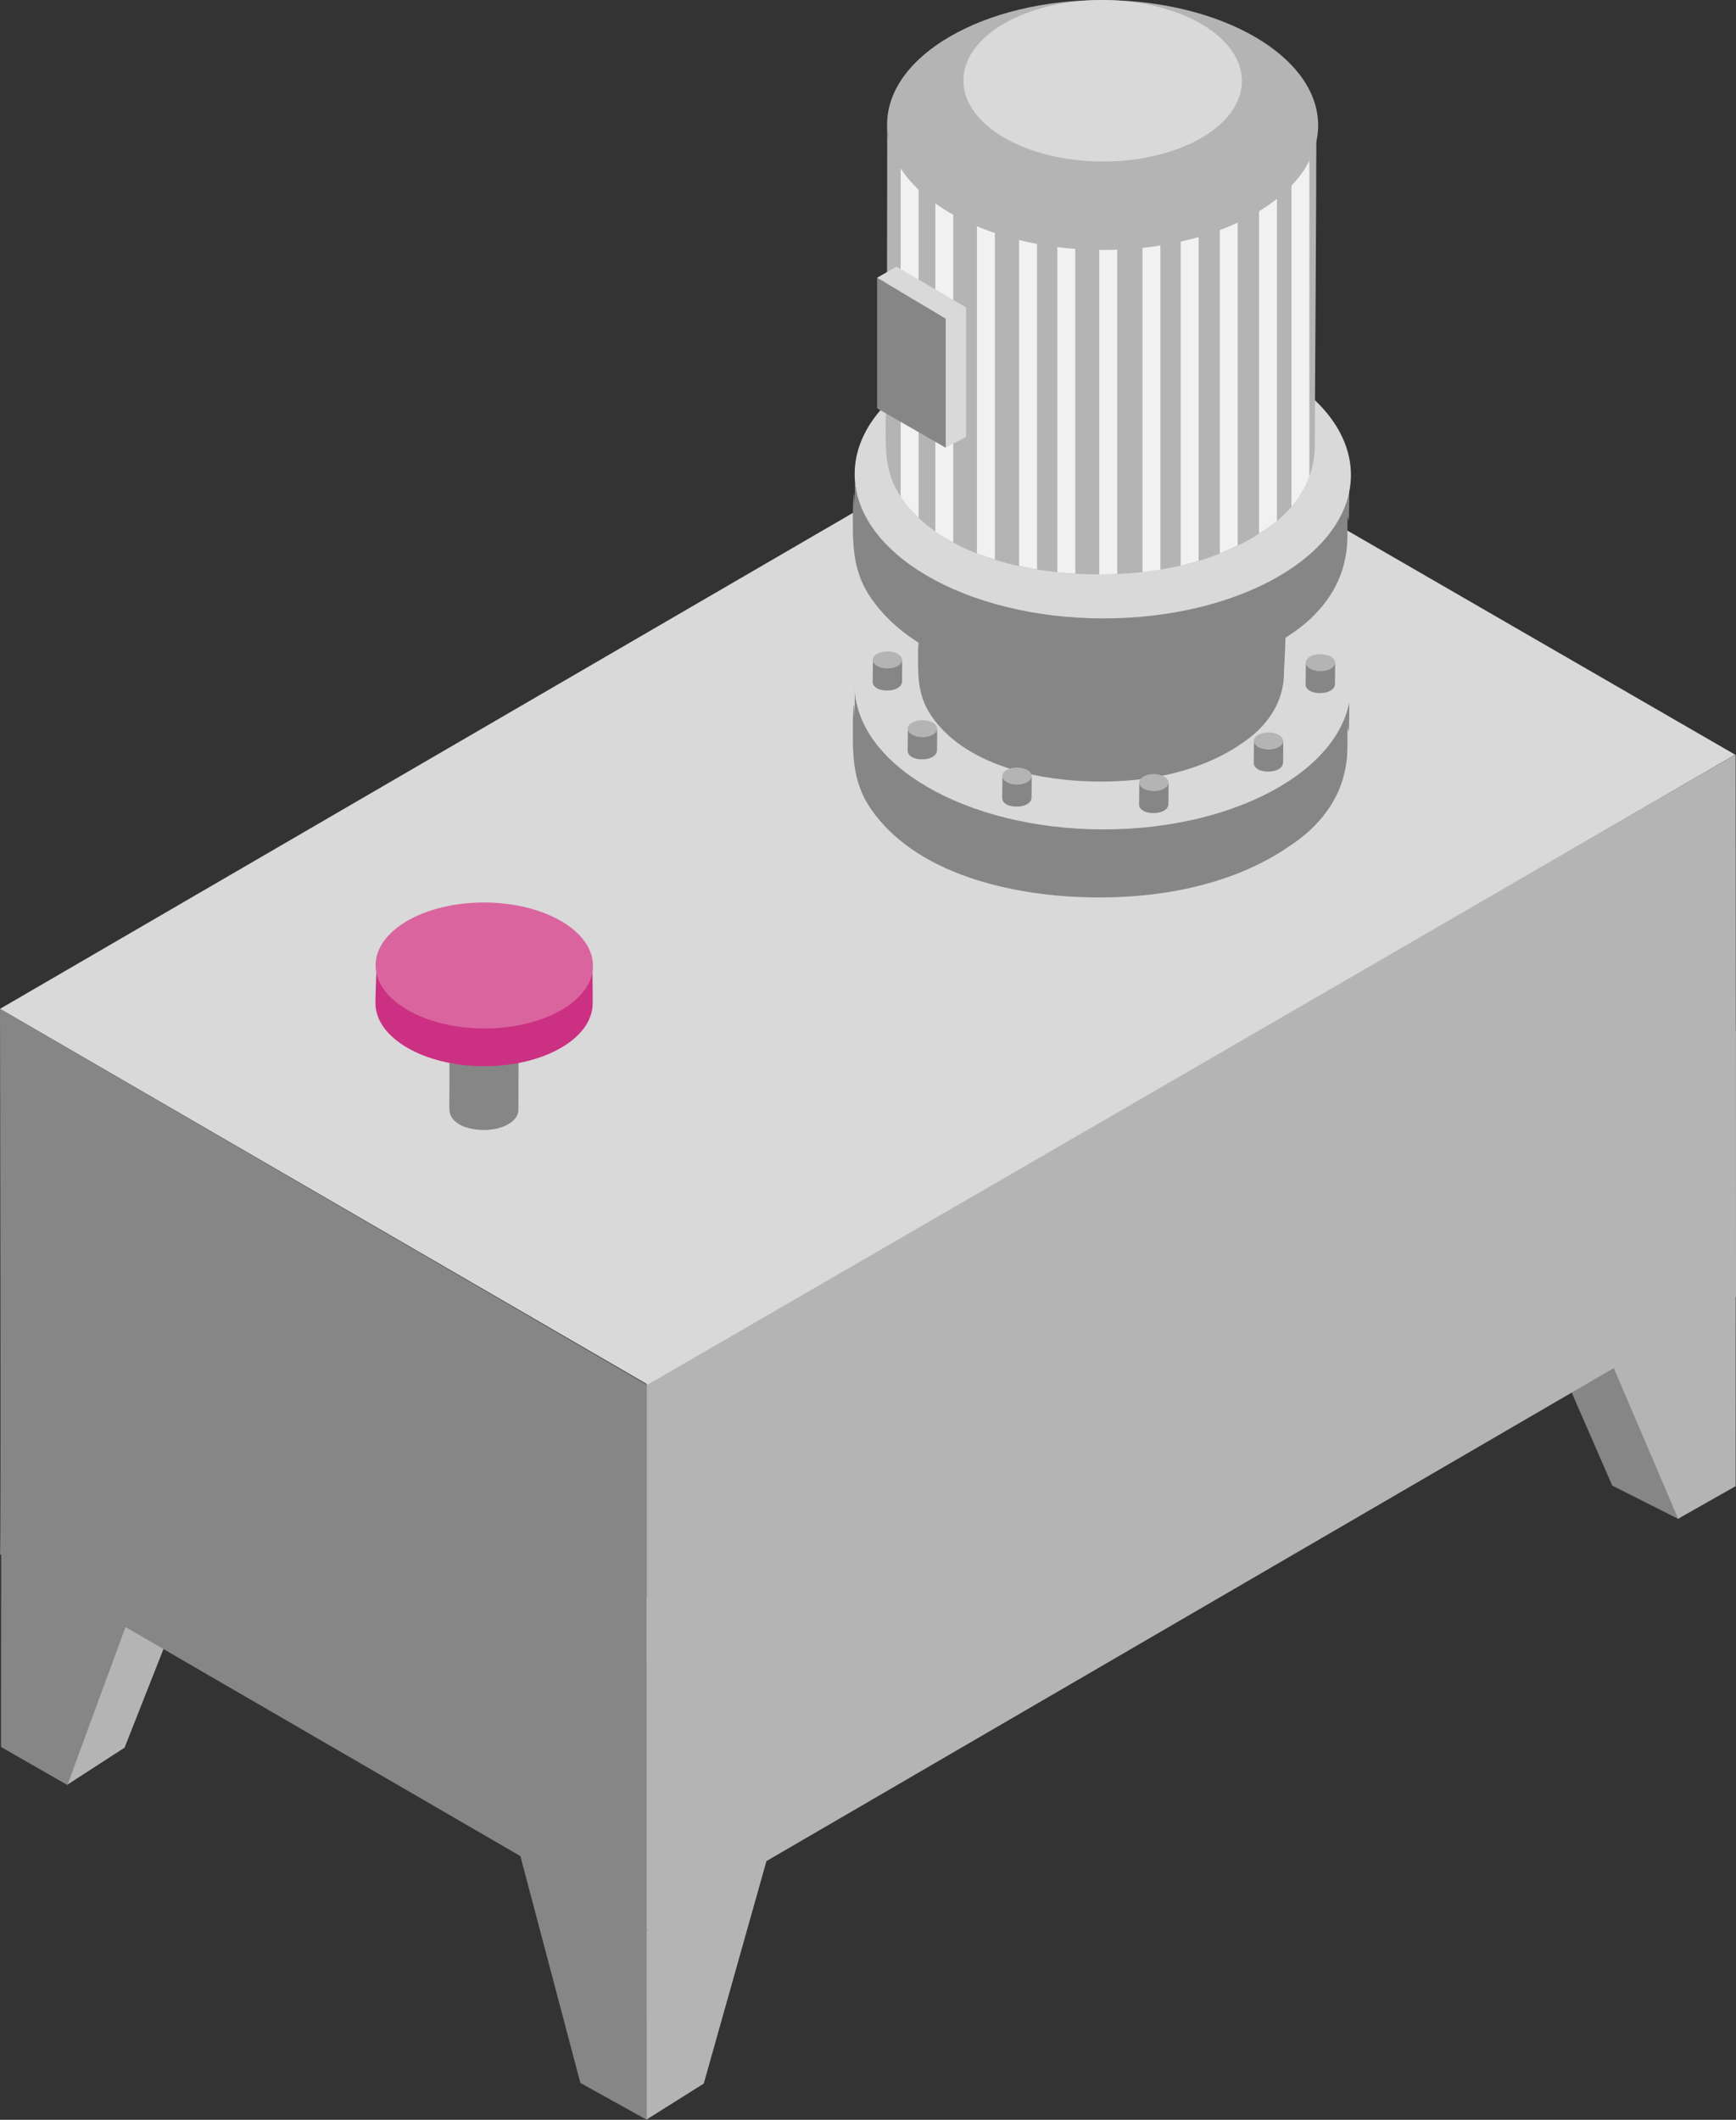 <?xml version="1.0" encoding="utf-8"?>
<!-- Generator: Adobe Illustrator 23.0.4, SVG Export Plug-In . SVG Version: 6.00 Build 0)  -->
<svg version="1.2" baseProfile="tiny" xmlns="http://www.w3.org/2000/svg" xmlns:xlink="http://www.w3.org/1999/xlink" x="0px"
	 y="0px" viewBox="0 0 101.73 124.18" xml:space="preserve">
<rect x="0" y="0" width="101.73" height="124.18" fill="#333333" stroke="none"/>
<g id="Capa_2">
</g>
<g id="Capa_1">
	<g>
		<g>
			<polygon fill="#D9D9D9" points="41.25,95.41 37.9,97.32 34.02,95.4 37.47,93.3 			"/>
			<polygon fill="#B3B4B3" points="41.24,122.06 37.88,124.17 37.88,97.3 49.06,94.32 			"/>
			<polygon fill="#868686" points="37.9,124.18 34.01,122.02 26.56,93.86 37.89,97.3 			"/>
		</g>
		<g>
			<polygon fill="#D9D9D9" points="101.71,60.41 98.37,62.32 94.49,60.4 97.93,58.31 			"/>
			<polygon fill="#868686" points="98.37,88.99 94.48,87.03 86.48,68.69 98.36,62.31 			"/>
			<polygon fill="#B3B4B3" points="101.71,87.06 98.34,88.97 94.58,80.17 98.35,62.31 101.72,60.4 			"/>
		</g>
		<g>
			<polygon fill="#D9D9D9" points="7.3,75.73 3.95,77.64 0.08,75.72 3.52,73.63 			"/>
			<polygon fill="#B3B4B3" points="7.3,102.38 3.93,104.56 3.93,77.63 15.82,80.79 			"/>
			<polygon fill="#868686" points="3.95,104.57 0.06,102.34 0.08,75.72 12.6,81.06 			"/>
		</g>
		<g>
			<polygon fill="#B3B4B3" points="101.73,75.98 101.71,44.2 37.89,81.05 37.89,113.11 			"/>
			<polygon fill="#D9D9D9" points="37.96,81.11 101.68,44.21 63.53,22.17 0,59.1 			"/>
			<path fill="#868686" d="M37.89,113.11v-32L0,59.1c0,0,0.07,31.95,0,31.95l37.96,22.01"/>
		</g>
		<g>
			<g>
				<g>
					<path fill="#868686" d="M79.06,40.64c-1.26,3.69-6.96,4.95-10.85,5.69c-4.74,0.84-8.75,1.37-12.43-1.79
						c-4.43-3.79-5.69-1.58-5.69-4.43c0,4.11,0-0.53-0.11,2c0,1.9-0.11,3.58,1.05,5.27c2.53,3.69,7.8,4.95,12.01,5.16
						c4.32,0.21,9.06-0.53,12.65-3.06c1.58-1.05,2.85-2.63,3.16-4.53c0.11-0.53,0.11-1.05,0.11-1.58c0-2.21,0.11,1.79,0.11-3.06
						c0-0.11,0-0.21,0-0.32C79.06,40.32,79.16,40.53,79.06,40.64z"/>
					<g>
						
							<ellipse transform="matrix(2.835001e-03 -1 1 2.835001e-03 24.279 104.664)" fill="#D9D9D9" cx="64.62" cy="40.16" rx="8.43" ry="14.54"/>
					</g>
				</g>
			</g>
			<g>
				<g>
					<path fill="#868686" d="M53.88,36.56c0,3.04,0-0.39-0.08,1.48c0,1.4-0.08,2.65,0.78,3.9c1.87,2.73,5.77,3.67,8.9,3.82
						c3.2,0.16,6.71-0.39,9.36-2.26c1.17-0.78,2.11-1.95,2.34-3.36c0.08-0.39,0.05-0.78,0.08-1.17c0.09-1.51,0.08-2.42,0.08-2.5
						C75.33,36.72,53.88,38.67,53.88,36.56z"/>
				</g>
			</g>
			<g>
				<g>
					<path fill="#868686" d="M79.06,28.28c-1.26,3.69-6.96,4.95-10.85,5.69c-4.74,0.84-8.75,1.37-12.43-1.79
						c-4.43-3.79-5.69-1.58-5.69-4.43c0,4.11,0-0.53-0.11,2c0,1.9-0.11,3.58,1.05,5.27c2.53,3.69,7.8,4.95,12.01,5.16
						c4.32,0.21,9.06-0.53,12.65-3.06c1.58-1.05,2.85-2.63,3.16-4.53c0.11-0.53,0.11-1.05,0.11-1.58c0-2.21,0.11,1.79,0.11-3.06
						c0-0.11,0-0.21,0-0.32C79.06,27.96,79.16,28.17,79.06,28.28z"/>
					<g>
						
							<ellipse transform="matrix(2.835001e-03 -1 1 2.835001e-03 36.641 92.338)" fill="#D9D9D9" cx="64.62" cy="27.8" rx="8.43" ry="14.54"/>
					</g>
				</g>
			</g>
			<g>
				<g>
					<path fill="#868686" d="M52.86,38.69c-0.07,0.22-0.41,0.29-0.64,0.34c-0.28,0.05-0.52,0.08-0.73-0.11
						c-0.26-0.22-0.34-0.09-0.34-0.26c0,0.24,0,1.03-0.01,1.18c0,0.11-0.01,0.21,0.06,0.31c0.15,0.22,0.46,0.29,0.71,0.3
						c0.26,0.01,0.54-0.03,0.75-0.18c0.09-0.06,0.17-0.16,0.19-0.27c0.01-0.03,0.01-0.06,0.01-0.09c0-0.13,0.01-0.95,0.01-1.24
						c0-0.01,0-0.01,0-0.02C52.86,38.67,52.86,38.69,52.86,38.69z"/>
					<g>
						
							<ellipse transform="matrix(2.835001e-03 -1 1 2.835001e-03 13.194 90.56)" fill="#B3B4B3" cx="52.01" cy="38.66" rx="0.5" ry="0.86"/>
					</g>
				</g>
			</g>
			<g>
				<g>
					<path fill="#868686" d="M54.91,42.72c-0.07,0.22-0.41,0.29-0.64,0.34c-0.28,0.05-0.52,0.08-0.73-0.11
						c-0.26-0.22-0.34-0.09-0.34-0.26c0,0.24,0,1.03-0.01,1.18c0,0.11-0.01,0.21,0.06,0.31c0.15,0.22,0.46,0.29,0.71,0.3
						c0.26,0.01,0.54-0.03,0.75-0.18c0.09-0.06,0.17-0.16,0.19-0.27c0.01-0.03,0.01-0.06,0.01-0.09c0-0.13,0.01-0.95,0.01-1.24
						c0-0.01,0-0.01,0-0.02C54.91,42.7,54.91,42.71,54.91,42.72z"/>
					<g>
						
							<ellipse transform="matrix(2.835001e-03 -1 1 2.835001e-03 11.213 96.625)" fill="#B3B4B3" cx="54.06" cy="42.69" rx="0.5" ry="0.86"/>
					</g>
				</g>
			</g>
			<g>
				<g>
					<path fill="#868686" d="M60.45,45.49c-0.07,0.22-0.41,0.29-0.64,0.34c-0.28,0.05-0.52,0.08-0.73-0.11
						c-0.26-0.22-0.34-0.09-0.34-0.26c0,0.24,0,1.03-0.01,1.18c0,0.11-0.01,0.21,0.06,0.31c0.15,0.22,0.46,0.29,0.71,0.3
						c0.26,0.01,0.54-0.03,0.75-0.18c0.09-0.06,0.17-0.16,0.19-0.27c0.01-0.03,0.01-0.06,0.01-0.09c0-0.13,0.01-0.95,0.01-1.24
						c0-0.01,0-0.01,0-0.02C60.45,45.47,60.46,45.48,60.45,45.49z"/>
					<g>
						
							<ellipse transform="matrix(2.835001e-03 -1 1 2.835001e-03 13.97 104.934)" fill="#B3B4B3" cx="59.6" cy="45.46" rx="0.5" ry="0.86"/>
					</g>
				</g>
			</g>
			<g>
				<g>
					<path fill="#868686" d="M68.47,45.87c-0.07,0.22-0.41,0.29-0.64,0.34c-0.28,0.05-0.52,0.08-0.73-0.11
						c-0.26-0.22-0.34-0.09-0.34-0.26c0,0.24,0,1.03-0.01,1.18c0,0.11-0.01,0.21,0.06,0.31c0.15,0.22,0.46,0.29,0.71,0.3
						c0.26,0.01,0.54-0.03,0.75-0.18c0.09-0.06,0.17-0.16,0.19-0.27c0.01-0.03,0.01-0.06,0.01-0.09c0-0.13,0.01-0.95,0.01-1.24
						c0-0.01,0-0.01,0-0.02C68.47,45.85,68.47,45.86,68.47,45.87z"/>
					<g>
						
							<ellipse transform="matrix(2.835001e-03 -1 1 2.835001e-03 21.58 113.326)" fill="#B3B4B3" cx="67.61" cy="45.84" rx="0.5" ry="0.86"/>
					</g>
				</g>
			</g>
			<g>
				<g>
					<path fill="#868686" d="M75.19,43.44c-0.07,0.22-0.41,0.29-0.64,0.34c-0.28,0.05-0.52,0.08-0.73-0.11
						c-0.26-0.22-0.34-0.09-0.34-0.26c0,0.24,0,1.03-0.01,1.18c0,0.11-0.01,0.21,0.06,0.31c0.15,0.22,0.46,0.29,0.71,0.3
						c0.26,0.01,0.54-0.03,0.75-0.18c0.09-0.06,0.17-0.16,0.19-0.27c0.01-0.03,0.01-0.06,0.01-0.09c0-0.13,0.01-0.95,0.01-1.24
						c0-0.01,0-0.01,0-0.02C75.19,43.42,75.19,43.43,75.19,43.44z"/>
					<g>
						
							<ellipse transform="matrix(2.835001e-03 -1 1 2.835001e-03 30.714 117.624)" fill="#B3B4B3" cx="74.34" cy="43.41" rx="0.5" ry="0.86"/>
					</g>
				</g>
			</g>
			<g>
				<g>
					<path fill="#868686" d="M78.23,38.84c-0.07,0.22-0.41,0.29-0.64,0.34c-0.28,0.05-0.52,0.08-0.73-0.11
						c-0.26-0.22-0.34-0.09-0.34-0.26c0,0.24,0,1.03-0.01,1.18c0,0.11-0.01,0.21,0.06,0.31c0.15,0.22,0.46,0.29,0.71,0.3
						c0.26,0.01,0.54-0.03,0.75-0.18c0.09-0.06,0.17-0.16,0.19-0.27c0.01-0.03,0.01-0.06,0.01-0.09c0-0.13,0.01-0.95,0.01-1.24
						c0-0.01,0-0.01,0-0.02C78.23,38.83,78.23,38.84,78.23,38.84z"/>
					<g>
						
							<ellipse transform="matrix(2.835001e-03 -1 1 2.835001e-03 38.338 116.08)" fill="#B3B4B3" cx="77.37" cy="38.82" rx="0.5" ry="0.86"/>
					</g>
				</g>
			</g>
			<g>
				<path fill="#B3B4B3" d="M77.15,7.74c-1.1,3.2-6.04,4.3-9.42,4.94c-4.12,0.73-7.59,1.19-10.8-1.56
					c-3.84-3.29-4.94-1.37-4.94-3.84c0,3.57,0,15.1-0.09,17.29c0,1.65-0.09,3.11,0.91,4.57c2.2,3.2,6.77,4.3,10.43,4.48
					c3.75,0.18,7.87-0.46,10.98-2.65c1.37-0.91,2.47-2.29,2.74-3.93c0.09-0.46,0.09-0.91,0.09-1.37c0-1.92,0.09-14,0.09-18.21
					c0-0.09,0-0.18,0-0.27C77.15,7.46,77.24,7.64,77.15,7.74z"/>
				<g>
					<path fill="#F2F1F1" d="M70.24,12.14c-0.35,0.09-0.71,0.17-1.05,0.24v20.75c0.35-0.08,0.7-0.17,1.05-0.28V12.14z"/>
					<path fill="#F2F1F1" d="M64.42,33.65c0.35,0,0.7-0.01,1.05-0.03V13.04c-0.36,0.05-0.7,0.09-1.05,0.12V33.65z"/>
					<path fill="#F2F1F1" d="M72.53,11.46c-0.35,0.12-0.7,0.24-1.05,0.34v20.62c0.36-0.14,0.71-0.3,1.05-0.47V11.46z"/>
					<path fill="#F2F1F1" d="M74.83,30.52V10.38c-0.33,0.21-0.68,0.4-1.05,0.57v20.3c0.15-0.09,0.3-0.17,0.44-0.28
						C74.43,30.83,74.63,30.68,74.83,30.52z"/>
					<path fill="#F2F1F1" d="M68,12.62c-0.09,0.02-0.18,0.04-0.27,0.05c-0.26,0.05-0.52,0.09-0.78,0.14v20.7
						c0.35-0.04,0.7-0.09,1.05-0.14V12.62z"/>
					<path fill="#F2F1F1" d="M53.83,9.17C53.39,9,53.04,8.91,52.78,8.81v20.28c0.01,0.02,0.02,0.04,0.03,0.06
						c0.3,0.43,0.64,0.82,1.02,1.18V9.17z"/>
					<path fill="#F2F1F1" d="M75.68,29.69c0.45-0.53,0.82-1.13,1.05-1.78V8.58c-0.28,0.44-0.63,0.84-1.05,1.19V29.69z"/>
					<path fill="#F2F1F1" d="M55.86,10.29c-0.38-0.27-0.73-0.49-1.05-0.66v21.51c0.33,0.24,0.69,0.44,1.05,0.64V10.29z"/>
					<path fill="#F2F1F1" d="M60.77,13.03c-0.35-0.07-0.7-0.17-1.05-0.29v20.41c0.35,0.08,0.7,0.15,1.05,0.2V13.03z"/>
					<path fill="#F2F1F1" d="M63.01,13.23c-0.35,0-0.71,0-1.05-0.03v20.32c0.36,0.04,0.71,0.06,1.05,0.08V13.23z"/>
					<path fill="#F2F1F1" d="M57.25,32.42c0.34,0.13,0.7,0.25,1.05,0.36V12.09c-0.35-0.2-0.7-0.44-1.05-0.72V32.42z"/>
				</g>
				<g>
					
						<ellipse transform="matrix(2.835001e-03 -1 1 2.835001e-03 57.111 71.912)" fill="#B3B4B3" cx="64.61" cy="7.32" rx="7.32" ry="12.63"/>
				</g>
				<g>
					
						<ellipse transform="matrix(2.835001e-03 -1 1 2.835001e-03 59.702 69.328)" fill="#D9D9D9" cx="64.61" cy="4.73" rx="4.73" ry="8.16"/>
				</g>
			</g>
			<g>
				<g>
					<polygon fill="#D9D9D9" points="56.61,25.6 55.41,26.22 55.41,18.64 56.61,18.02 					"/>
					<polygon fill="#868686" points="55.42,26.23 51.4,23.92 51.4,16.26 55.42,18.66 					"/>
				</g>
				<polygon fill="#D9D9D9" points="55.42,18.66 56.62,18.01 52.53,15.62 51.4,16.27 				"/>
			</g>
		</g>
		<g>
			<g>
				<g>
					<path fill="#868686" d="M30.4,59.37c-0.18,0.52-0.97,0.69-1.52,0.8c-0.66,0.12-1.22,0.19-1.74-0.25
						c-0.62-0.53-0.8-0.22-0.8-0.62c0,0.58,0,5.08-0.01,5.43c0,0.27-0.01,0.5,0.15,0.74c0.35,0.52,1.09,0.69,1.68,0.72
						c0.6,0.03,1.27-0.07,1.77-0.43c0.22-0.15,0.4-0.37,0.44-0.63c0.01-0.07,0.01-0.15,0.01-0.22c0-0.31,0.01-4.9,0.01-5.58
						c0-0.01,0-0.03,0-0.04C30.4,59.32,30.42,59.35,30.4,59.37z"/>
					<g>
						
							<ellipse transform="matrix(2.835001e-03 -1 1 2.835001e-03 -31 87.514)" fill="#B3B4B3" cx="28.38" cy="59.3" rx="1.18" ry="2.03"/>
					</g>
				</g>
			</g>
			<g>
				<g>
					<path fill="#CC3082" d="M22,58.76c0-0.51,0.07-2.31,0.07-2.31s3.67-1.38,6.31-1.37c2.2,0.01,6.33,1.18,6.33,1.18
						s0.03,1.76,0.02,2.53c-0.01,2.04-2.86,3.68-6.38,3.67S22,60.8,22,58.76z"/>
				</g>
				<g>
					
						<ellipse transform="matrix(2.835001e-03 -1 1 2.835001e-03 -28.262 84.768)" fill="#DA659E" cx="28.37" cy="56.56" rx="3.69" ry="6.37"/>
				</g>
			</g>
		</g>
	</g>
</g>
</svg>
